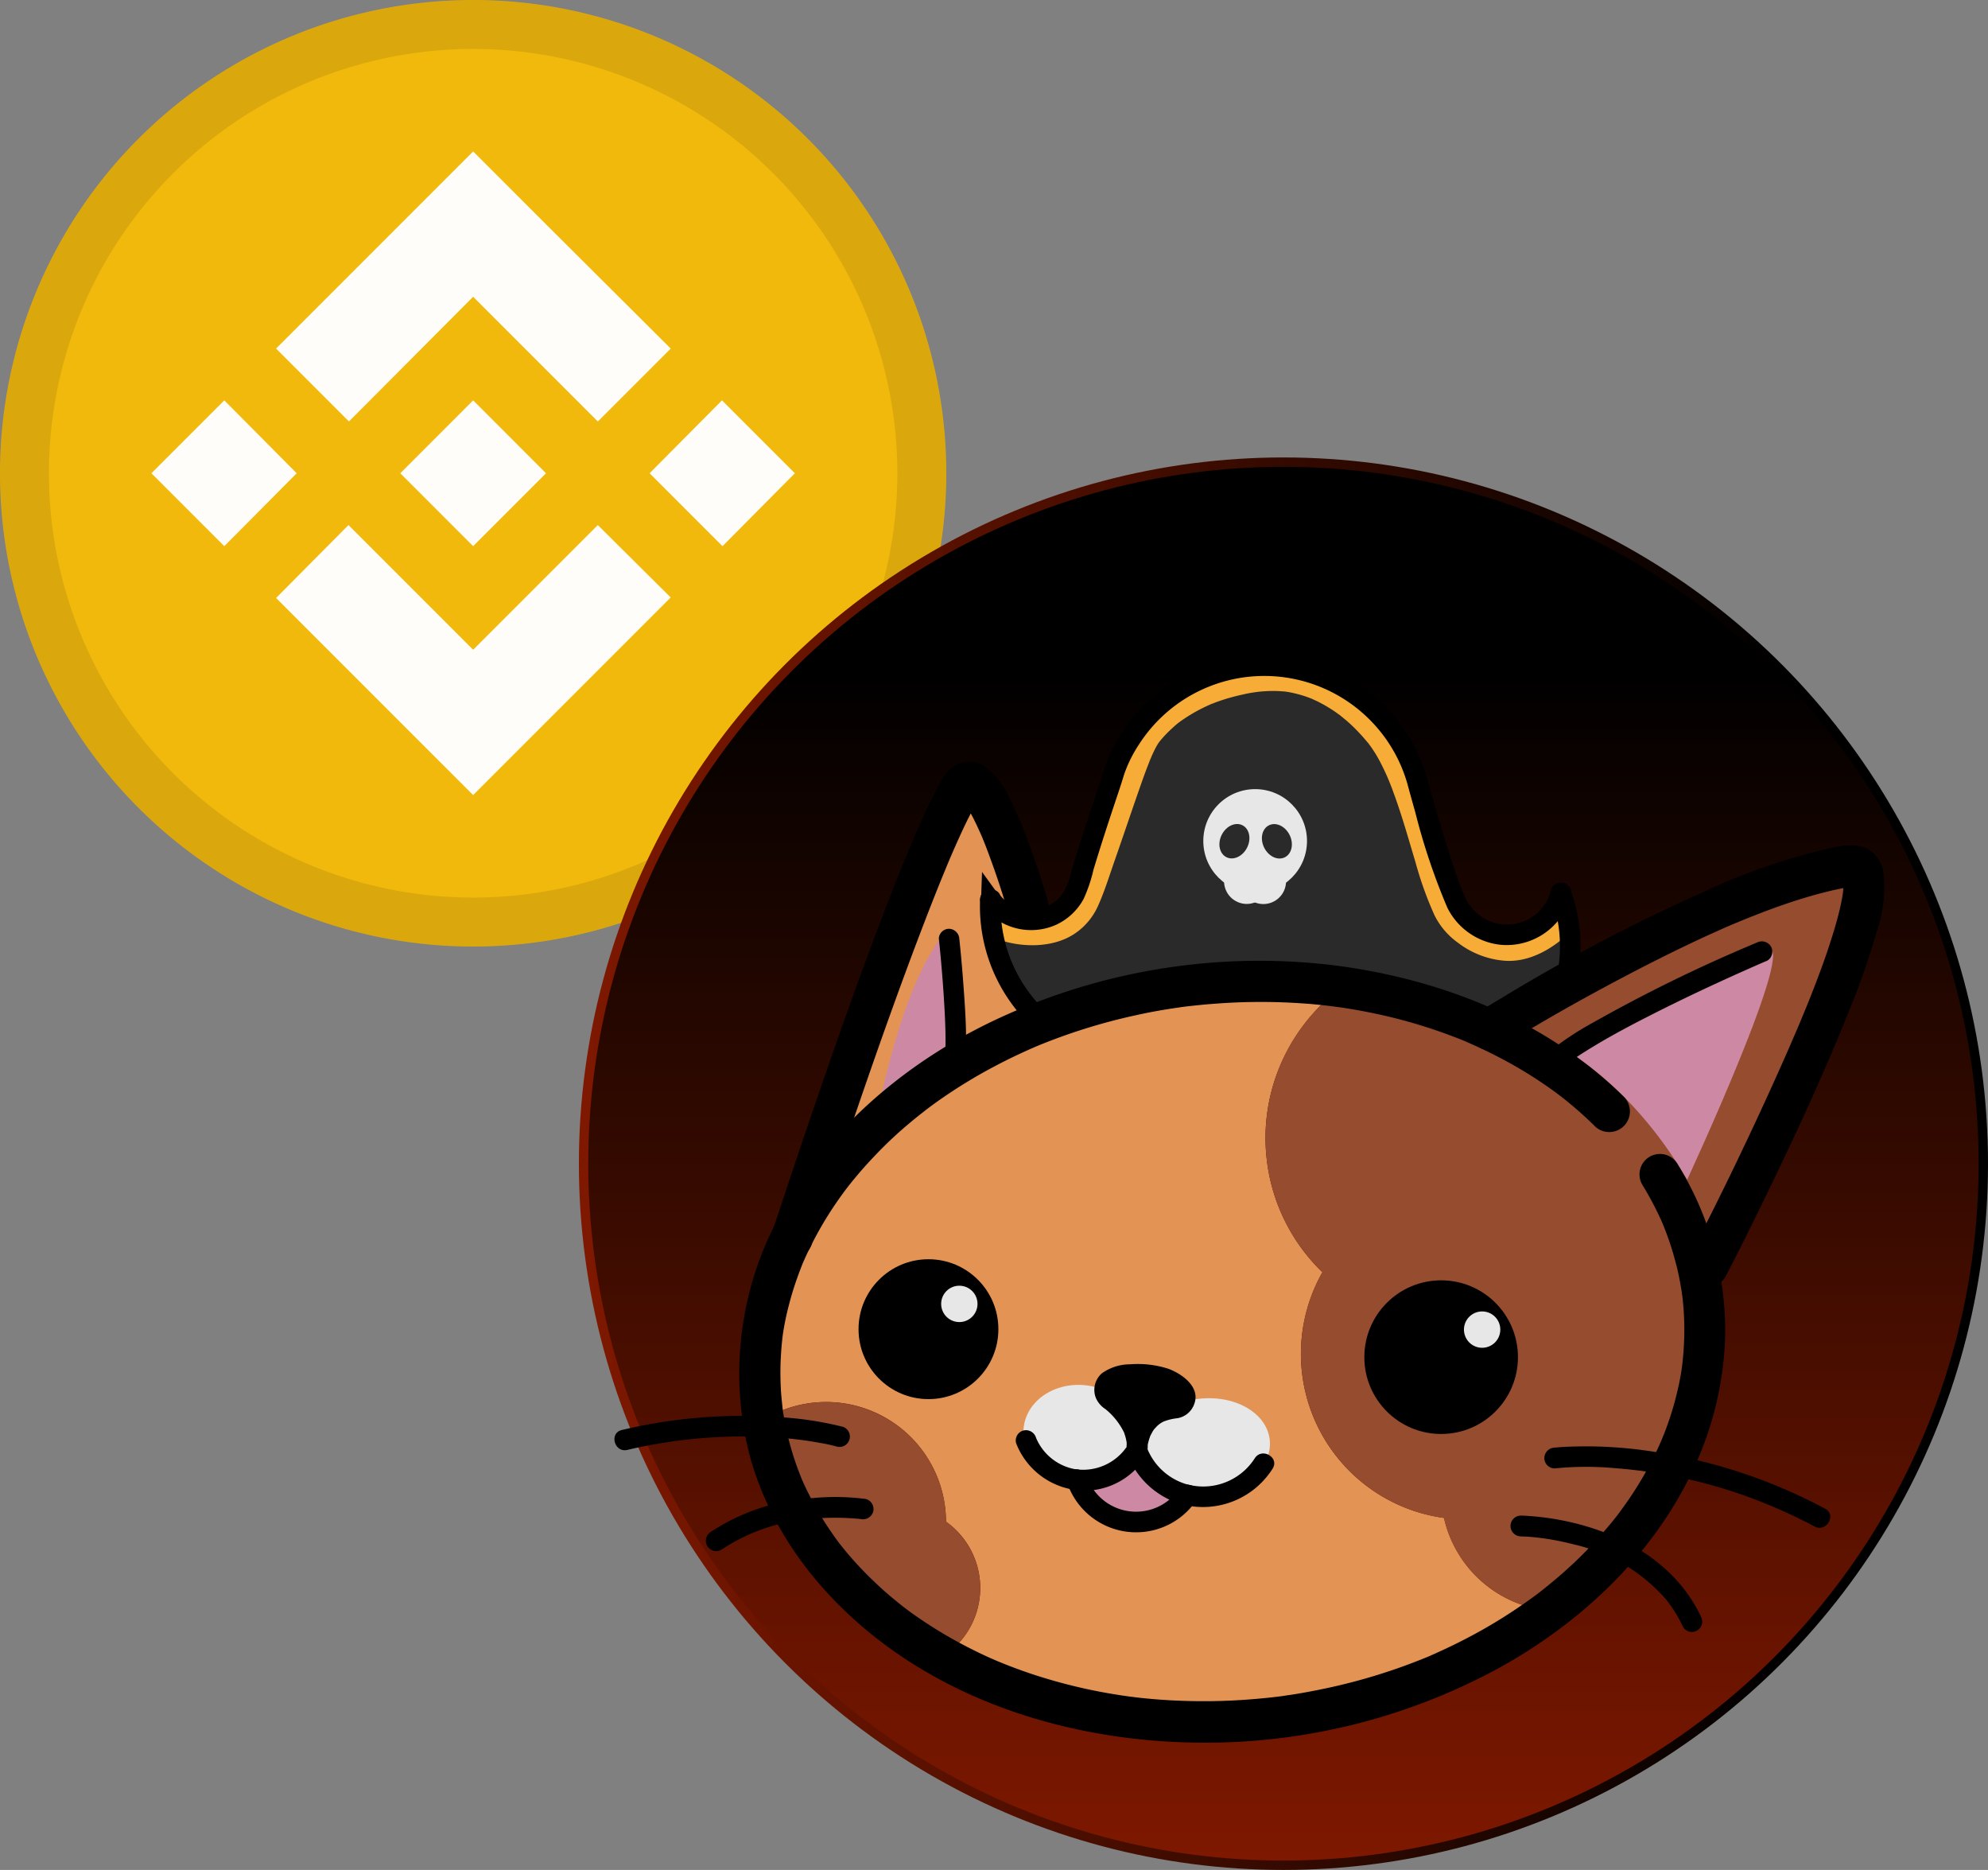 <svg xmlns="http://www.w3.org/2000/svg" xmlns:xlink="http://www.w3.org/1999/xlink" viewBox="0 0 212.185 199.531"><rect x="0" y="0" width="212.185" height="199.531" fill="#808080" stroke="none"/><defs><style>.a{fill:#f0b90b;}.b{fill:#fffdfa;}.c{fill:none;stroke:#191326;stroke-miterlimit:6.966;stroke-width:5.224px;opacity:0.1;isolation:isolate;}.d{fill:url(#a);stroke:url(#b);}.e{fill:#e39353;}.f{fill:#964c2e;}.g{fill:#cd89a4;}.h{fill:#e7e7e7;}.i,.j{fill:#2a2a2a;}.j{stroke:#000;stroke-miterlimit:10;stroke-width:2px;}.k{fill:#f6ac37;}</style><linearGradient id="a" x1="145.762" y1="2.078" x2="145.762" y2="151.798" gradientTransform="matrix(1, 0, 0, -1, -8.776, 201.109)" gradientUnits="userSpaceOnUse"><stop offset="0" stop-color="#7f1800"/><stop offset="0.853"/></linearGradient><linearGradient id="b" x1="70.563" y1="76.938" x2="220.961" y2="76.938" xlink:href="#a"/></defs><path class="a" d="M8.776,51.391a50.5,50.5,0,1,1,50.5,50.5A50.5,50.5,0,0,1,8.776,51.391Z" transform="translate(-8.776 -0.891)"/><path class="b" d="M40.443,51.391l-7.727,7.78-7.78-7.78,7.78-7.781ZM59.276,32.558,72.583,45.865l7.781-7.78L67.058,24.831l-7.782-7.78L38.242,38.083l7.78,7.781ZM85.835,43.61l-7.726,7.781,7.78,7.78,7.727-7.78ZM59.276,70.224,45.97,56.916,38.243,64.7,59.276,85.731,80.362,64.644l-7.78-7.726Zm0-11.053,7.78-7.78-7.78-7.781L51.5,51.391Z" transform="translate(-8.776 -0.891)"/><path class="c" d="M11.388,51.391A47.888,47.888,0,1,1,59.276,99.279,47.888,47.888,0,0,1,11.388,51.391Z" transform="translate(-8.776 -0.891)"/><ellipse class="d" cx="136.986" cy="124.172" rx="74.699" ry="74.86"/><path class="e" d="M110.571,114.649l-.483-13.549s1.2,11.229.483,13.549a58.538,58.538,0,0,1,11.757-5.546h0s-8.577-28-10.954-24.146C106.162,93.385,93.3,132.985,93.3,133A45.654,45.654,0,0,1,110.571,114.649Z" transform="translate(-8.776 -0.891)"/><path class="e" d="M93.3,133l17.269-18.336A45.559,45.559,0,0,0,93.3,133Z" transform="translate(-8.776 -0.891)"/><path class="e" d="M162.9,162.86a17.667,17.667,0,0,1-12.974-26.213,19.869,19.869,0,0,1-5.936-11.964l-.035-.333a19.771,19.771,0,0,1,1.194-9.093,20.065,20.065,0,0,1,6.9-9.047,63.429,63.429,0,0,0-16.385-.138,65.178,65.178,0,0,0-13.33,3.031,58.281,58.281,0,0,0-11.757,5.546L93.3,133A32.26,32.26,0,0,0,90.088,151.1c.045.424.114.849.183,1.274a12.795,12.795,0,0,1,19.381,9.392,13.046,13.046,0,0,1,.092,1.493,8.683,8.683,0,0,1-.39,14.42,48.887,48.887,0,0,0,4.787,2.354,62.545,62.545,0,0,0,60.015-7.268A12.776,12.776,0,0,1,162.9,162.86Z" transform="translate(-8.776 -0.891)"/><path class="e" d="M110.571,114.649c.712-2.32-.483-13.549-.483-13.549Z" transform="translate(-8.776 -0.891)"/><path class="f" d="M179.931,110.618c.138.184.264.368.39.563l16.5-8.749S186.969,106.634,179.931,110.618Z" transform="translate(-8.776 -0.891)"/><path class="f" d="M179.4,134.718a.215.215,0,0,1,.046-.057l-.127-.035C179.345,134.649,179.368,134.684,179.4,134.718Z" transform="translate(-8.776 -0.891)"/><path class="f" d="M167.783,110.756l12.71,8.623A45.1,45.1,0,0,0,167.783,110.756Z" transform="translate(-8.776 -0.891)"/><path class="f" d="M174.282,114.373l6.039-3.2c-.126-.184-.264-.379-.39-.563A36.065,36.065,0,0,0,174.282,114.373Z" transform="translate(-8.776 -0.891)"/><path class="f" d="M150.825,135.648c-.011-.126-.023-.241-.046-.367a15.1,15.1,0,0,0-.861,1.366c.379.368.781.724,1.194,1.068C151.009,137.026,150.905,136.337,150.825,135.648Z" transform="translate(-8.776 -0.891)"/><path class="f" d="M162.9,162.86c.344.046.7.08,1.044.114-.424-.436-.849-.872-1.262-1.331C162.743,162.056,162.812,162.469,162.9,162.86Z" transform="translate(-8.776 -0.891)"/><path class="f" d="M190.356,137.818S213.733,92.259,206.189,93.3c-8.76,1.217-22.24,8.152-30.679,12.894-4.627,2.606-7.738,4.547-7.738,4.547A54.7,54.7,0,0,0,156.554,107c-1.481-.322-2.985-.6-4.512-.8a19.956,19.956,0,0,0-8.094,18.141c.011.115.023.218.034.333a19.85,19.85,0,0,0,5.936,11.964,17.679,17.679,0,0,0,12.974,26.224,12.789,12.789,0,0,0,11.241,9.908c.493-.379.987-.758,1.458-1.148a43.061,43.061,0,0,0,12.067-15.133,32.228,32.228,0,0,0,2.87-17.383c-.046-.425-.1-.849-.172-1.286Z" transform="translate(-8.776 -0.891)"/><path class="f" d="M109.744,163.262a12.8,12.8,0,0,0-14.306-12.676,12.7,12.7,0,0,0-5.167,1.791,32.191,32.191,0,0,0,6.43,14.6,39.065,39.065,0,0,0,7.153,7.084,46.041,46.041,0,0,0,5.5,3.628,8.7,8.7,0,0,0,.39-14.432Z" transform="translate(-8.776 -0.891)"/><path class="g" d="M129.8,156.694l-6.05,2.285s2,4.432,5.419,4.26a9.394,9.394,0,0,0,5.959-2.32C135.463,160.506,129.8,156.694,129.8,156.694Z" transform="translate(-8.776 -0.891)"/><ellipse class="h" cx="137.314" cy="155.32" rx="7.027" ry="5.201" transform="translate(-26.199 16.459) rotate(-6.8)"/><ellipse class="h" cx="124.073" cy="153.877" rx="5.201" ry="6.074" transform="translate(-50.897 259.999) rotate(-83.898)"/><path class="g" d="M110.49,113.96l-.516-13.813s-3.893,2.905-7.211,17.992C101.466,124.029,110.49,113.96,110.49,113.96Z" transform="translate(-8.776 -0.891)"/><path class="g" d="M176.888,113.615s6.533,3.847,11.964,13.158c0,0,12.113-26.075,8.5-24.616C182.181,108.253,176.888,113.615,176.888,113.615Z" transform="translate(-8.776 -0.891)"/><path class="i" d="M175.373,96.186" transform="translate(-8.776 -0.891)"/><path d="M175.373,96.508a.333.333,0,0,0,0-.666.333.333,0,0,0,0,.666Z" transform="translate(-8.776 -0.891)"/><path class="i" d="M175.373,96.186a16.65,16.65,0,0,1,.907,3.755,16.334,16.334,0,0,1-.23,5.3" transform="translate(-8.776 -0.891)"/><path d="M175.051,96.267a16.371,16.371,0,0,1,.666,8.886c-.08.414.551.6.643.172a17.069,17.069,0,0,0-.666-9.231c-.149-.4-.792-.229-.643.173Z" transform="translate(-8.776 -0.891)"/><path class="j" d="M175.889,105.257l-7.072,4.856s-8.979-4.73-22.757-4.145a143.644,143.644,0,0,0-23.468,2.8l-2.7.631-.7-.218a16.279,16.279,0,0,1-4.615-9.552,12.179,12.179,0,0,1-.1-2.412l.012-.344a5.312,5.312,0,0,0,9.357-1.481l.15-.563c.872-3.019,2.422-7.738,3.306-10.356l.391-1.252a17,17,0,0,1,32.32.9l.092.344c.046.161,3.364,12.458,4.731,13.778l.137.184a5.953,5.953,0,0,0,10.391-2.239" transform="translate(-8.776 -0.891)"/><path class="k" d="M115.163,101.077c2.63.976,6.143,1.011,8.485-.677a6.968,6.968,0,0,0,2.308-2.813c.712-1.573,1.228-3.261,1.8-4.891.895-2.561,1.756-5.133,2.652-7.693.321-.918.643-1.825,1-2.721.069-.184.137-.356.218-.54.126-.321-.161.368-.023.058l.1-.241c.138-.31.276-.609.437-.9a4.389,4.389,0,0,1,.39-.631c.207-.287-.264.333-.08.1.045-.069.1-.126.149-.184a12.538,12.538,0,0,1,1-1.079c.241-.23.493-.459.746-.677.092-.081.609-.483.2-.161.195-.149.391-.287.6-.425a17.457,17.457,0,0,1,2.721-1.5c.425-.2-.31.126.127-.058.137-.057.275-.1.413-.16.287-.115.574-.207.873-.31a21.658,21.658,0,0,1,2.1-.563,13.907,13.907,0,0,1,4.041-.367l.471.034c.5.046-.333-.057.172.023.3.046.6.1.884.172a12.16,12.16,0,0,1,1.8.563c.448.172-.3-.138.126.057l.379.173c.253.114.494.252.735.378a15.449,15.449,0,0,1,1.481.93c.1.081.207.15.322.23.355.264-.265-.218.068.058l.586.482c.39.333.769.689,1.125,1.056.3.31.6.632.873.953l.379.448c.069.08.275.356-.035-.046l.207.275a13.846,13.846,0,0,1,1.159,1.895c.265.517.517,1.045.747,1.584.195.46-.126-.3.069.161.057.138.114.276.172.425q.207.5.379,1c.895,2.422,1.584,4.9,2.331,7.382a38.284,38.284,0,0,0,2.032,5.672,7.939,7.939,0,0,0,2.526,2.951,9.371,9.371,0,0,0,4.707,1.883c2.744.31,5.328-1.194,7.234-3.031a1.664,1.664,0,0,0,0-2.342,1.686,1.686,0,0,0-2.343,0,8.863,8.863,0,0,1-1.653,1.3,7.946,7.946,0,0,1-.884.459c.31-.137-.149.046-.172.058a5.043,5.043,0,0,1-.551.161c-.138.034-.276.057-.4.08-.448.08.356-.035-.092.011a5.641,5.641,0,0,1-.758.012c-.126,0-.241-.012-.367-.023-.414-.035.379.057-.035-.012-.264-.045-.516-.114-.781-.183a5.7,5.7,0,0,1-.608-.218c.482.2-.138-.081-.253-.138a11.279,11.279,0,0,1-1-.609c-.114-.08-.574-.436-.08-.046-.092-.069-.2-.149-.287-.229-.161-.127-.321-.253-.471-.391a3.944,3.944,0,0,1-.3-.321c.379.459.011,0-.081-.126a8.437,8.437,0,0,1-.585-1.091,2.982,2.982,0,0,1-.126-.287c-.161-.356.149.356-.012-.012-.092-.218-.172-.436-.253-.654-.2-.517-.367-1.045-.539-1.573-.781-2.377-1.424-4.788-2.182-7.165a36.651,36.651,0,0,0-2.985-7.176,17.456,17.456,0,0,0-3.042-3.754,18.024,18.024,0,0,0-6.017-3.869,15.172,15.172,0,0,0-8.462-.483,18.478,18.478,0,0,0-10.551,5.649,10.535,10.535,0,0,0-1.723,2.779c-.826,1.906-1.492,3.881-2.158,5.855-.815,2.389-1.63,4.777-2.469,7.142-.252.723-.516,1.447-.78,2.17-.046.138-.1.276-.15.413,0-.011-.241.609-.069.219a5.51,5.51,0,0,1-.378.723c-.058.092-.448.631-.173.275a5.129,5.129,0,0,1-.482.517c-.057.046-.115.1-.172.149-.3.253.3-.206-.012.012a5.443,5.443,0,0,1-.551.344.973.973,0,0,1-.195.092c-.333.161.356-.138.012,0a3.565,3.565,0,0,1-.494.161c-.161.046-.333.092-.505.126-.1.023-.195.035-.3.058-.367.057.4-.046.035-.012a9.7,9.7,0,0,1-2.079-.034c.6.069.081.011-.057-.012s-.3-.057-.448-.08c-.229-.046-.447-.1-.677-.161-.207-.057-.4-.115-.6-.184a1.656,1.656,0,0,0-2.032,1.16,1.629,1.629,0,0,0,1.136,1.986Z" transform="translate(-8.776 -0.891)"/><circle class="h" cx="133.966" cy="89.738" r="5.534"/><circle class="h" cx="133.071" cy="94.032" r="2.423"/><circle class="h" cx="134.839" cy="94.044" r="2.423"/><ellipse class="i" cx="140.529" cy="90.653" rx="1.906" ry="1.516" transform="translate(-12.184 174.901) rotate(-63.43)"/><ellipse class="i" cx="145.061" cy="90.661" rx="1.516" ry="1.906" transform="translate(-33.901 72.488) rotate(-26.206)"/><path d="M175.373,97.288a1.1,1.1,0,0,0,0-2.2,1.1,1.1,0,0,0,0,2.2Z" transform="translate(-8.776 -0.891)"/><path d="M174.305,96.473a15.567,15.567,0,0,1,.666,8.474,1.1,1.1,0,0,0,2.124.585,17.8,17.8,0,0,0-.666-9.644,1.124,1.124,0,0,0-1.355-.77,1.109,1.109,0,0,0-.769,1.355Z" transform="translate(-8.776 -0.891)"/><path d="M113.384,96.864a17.641,17.641,0,0,0,5.029,13.089c1,1.021,2.56-.54,1.561-1.562a15.42,15.42,0,0,1-4.386-11.527c.069-1.424-2.135-1.413-2.2,0Z" transform="translate(-8.776 -0.891)"/><path d="M113.533,97.426a6.532,6.532,0,0,0,7.98,2.136A6.388,6.388,0,0,0,124.44,96.8a16.39,16.39,0,0,0,1.045-3.1c.8-2.653,1.665-5.293,2.549-7.923.253-.746.494-1.492.723-2.25a14.1,14.1,0,0,1,1.585-3.2,15.894,15.894,0,0,1,25.684-1.47,15.742,15.742,0,0,1,3.031,5.913c.253.93.506,1.849.77,2.767a68.844,68.844,0,0,0,3.433,10.219,7.2,7.2,0,0,0,5.683,3.949,7.1,7.1,0,0,0,7.5-5.224,1.1,1.1,0,0,0-2.124-.585,4.846,4.846,0,0,1-8.542,1.756c-.069-.08-.126-.16-.195-.229-.149-.161.172.252-.012-.012a5.653,5.653,0,0,1-.378-.689c-.069-.137-.127-.275-.184-.413-.023-.046-.126-.3-.023-.046l-.1-.241q-.242-.585-.448-1.171c-.322-.873-.609-1.757-.9-2.641-.574-1.768-1.1-3.548-1.619-5.339-.252-.895-.5-1.791-.746-2.687a18.5,18.5,0,0,0-3.307-6.533,18.08,18.08,0,0,0-27.8-.62,17.82,17.82,0,0,0-3.57,6.327c-.7,2.239-1.47,4.455-2.182,6.694-.425,1.308-.827,2.629-1.217,3.949a6.347,6.347,0,0,1-1.171,2.595,4.252,4.252,0,0,1-6.476-.264,1.125,1.125,0,0,0-1.515-.39,1.088,1.088,0,0,0-.4,1.492Z" transform="translate(-8.776 -0.891)"/><path d="M184.1,127.37a33.555,33.555,0,0,1,2.216,4.271c-.2-.459.046.127.068.184.069.184.138.356.207.54.138.356.264.723.391,1.09.275.793.5,1.6.711,2.411.2.758.345,1.516.483,2.285.034.195.069.391.091.586.012.069.092.712.035.195.046.333.08.666.115,1.01a29.936,29.936,0,0,1,.126,3.365,31.7,31.7,0,0,1-.23,3.318c-.023.149-.08.631.012-.058-.023.127-.035.264-.058.391-.034.264-.08.528-.126.78-.1.563-.218,1.126-.356,1.688a31.588,31.588,0,0,1-.93,3.2c-.172.5-.356,1.01-.562,1.5-.058.16-.425,1.01-.138.344l-.379.861a38.078,38.078,0,0,1-3.422,5.936c-.321.459-.654.907-.987,1.355-.3.4.31-.39,0,0-.092.115-.172.218-.264.333-.207.264-.413.517-.632.769-.769.919-1.572,1.8-2.411,2.664s-1.745,1.711-2.663,2.514c-.448.391-.907.77-1.367,1.149-.229.183-.47.379-.7.562-.092.069-.5.391-.023.023-.161.126-.321.241-.482.368a55.406,55.406,0,0,1-6.476,4.156c-1.159.631-2.342,1.228-3.536,1.78-.287.137-.586.264-.873.4-.149.069-.3.127-.448.2-.091.046-.608.264-.068.034-.655.276-1.309.528-1.964.781a62.25,62.25,0,0,1-7.957,2.422c-1.389.322-2.79.6-4.2.839-.344.057-.689.114-1.033.16-.172.023-.345.046-.517.081-.585.08.482-.058-.1.011-.746.1-1.5.184-2.262.253a64.1,64.1,0,0,1-8.531.252c-1.378-.046-2.767-.149-4.133-.287-.322-.034-.655-.069-.976-.115-.161-.023-.322-.034-.482-.057-.563-.069.5.069-.058-.011-.7-.092-1.389-.207-2.078-.322a57.062,57.062,0,0,1-7.67-1.883c-1.217-.39-2.422-.827-3.6-1.3-.138-.058-.287-.115-.425-.173-.114-.045-.6-.252-.034-.011-.276-.115-.551-.241-.827-.356q-.9-.4-1.756-.827a47.706,47.706,0,0,1-6.281-3.7c-.471-.321-.93-.666-1.378-1.01-.4-.3.391.31,0,0-.114-.092-.218-.172-.333-.264l-.757-.62c-.9-.746-1.746-1.527-2.572-2.342s-1.585-1.642-2.32-2.515c-.172-.207-.344-.413-.516-.631-.081-.1-.172-.207-.253-.322-.3-.379.31.4.012.023-.356-.459-.689-.941-1.022-1.424-.632-.918-1.206-1.871-1.745-2.847-.253-.471-.494-.942-.735-1.424l-.345-.723c-.057-.126-.1-.241-.16-.367s-.31-.724-.035-.081a31,31,0,0,1-1.883-6.395c-.046-.264-.092-.528-.138-.8-.023-.138-.046-.264-.057-.4-.069-.493.069.54.011.046q-.1-.877-.172-1.756a32.9,32.9,0,0,1-.046-3.353c.023-.528.058-1.068.1-1.6.023-.264.057-.528.08-.792.012-.127.034-.264.046-.391-.092.724-.012.081.011-.068a28.718,28.718,0,0,1,.678-3.25c.275-1.079.62-2.135,1-3.18.092-.253.195-.505.287-.758.057-.161.413-1.01.138-.344.229-.54.47-1.068.734-1.6a38.422,38.422,0,0,1,3.56-5.89c.16-.23.333-.448.505-.678.3-.4-.31.391,0,0,.092-.115.172-.218.264-.333.379-.482.781-.953,1.183-1.423.792-.908,1.618-1.78,2.468-2.63.873-.861,1.78-1.688,2.721-2.468.459-.391.919-.758,1.389-1.125.092-.069.506-.391.023-.023.115-.092.242-.184.356-.276.287-.218.563-.425.85-.632a54.625,54.625,0,0,1,6.579-4.064c1.171-.62,2.377-1.194,3.582-1.734.149-.069.3-.126.448-.195.092-.046.609-.264.069-.034.3-.127.6-.253.895-.368.655-.264,1.321-.516,1.987-.758a62.559,62.559,0,0,1,8.037-2.307c1.4-.31,2.813-.563,4.237-.77.172-.023.344-.046.516-.08.586-.08-.482.057.1-.011.355-.046.723-.092,1.079-.127.827-.092,1.665-.172,2.491-.229a63.829,63.829,0,0,1,9.369-.023c.724.046,1.458.114,2.182.2.356.034.723.08,1.079.126.092.012.7.092.126.012l.712.1c1.47.218,2.917.494,4.363.815a55.467,55.467,0,0,1,6.637,1.941c.528.195,1.056.39,1.584.6.264.1.517.206.781.321.229.092.206.08-.069-.023.149.069.31.126.459.2,1.056.46,2.1.965,3.123,1.5a46.034,46.034,0,0,1,5.477,3.353c.425.3.849.62,1.263.941-.494-.378.184.15.287.23.207.161.4.333.6.494.827.689,1.63,1.412,2.4,2.17A2.208,2.208,0,1,0,182,117.829c-8.3-8.118-19.5-12.5-30.874-13.939a66.172,66.172,0,0,0-35.157,5.385c-9.243,4.156-17.6,10.827-22.929,19.53a35.084,35.084,0,0,0-4.317,27.131c2.446,9.335,8.99,16.993,16.981,22.171,8.991,5.821,19.841,8.542,30.473,8.726a65.523,65.523,0,0,0,32.917-8.14c8.611-4.823,16.27-12.056,20.449-21.1a35.858,35.858,0,0,0,3.353-13.744,33.7,33.7,0,0,0-4.249-17.349c-.252-.447-.516-.895-.78-1.331a2.182,2.182,0,1,0-3.766,2.2Z" transform="translate(-8.776 -0.891)"/><circle cx="153.818" cy="144.815" r="8.198"/><circle cx="99.097" cy="141.83" r="7.463"/><path d="M129.079,156.017a8.843,8.843,0,0,0,6.143,5.476c1.377.333,1.974-1.791.585-2.124a6.513,6.513,0,0,1-4.592-3.938,1.123,1.123,0,0,0-1.355-.769,1.093,1.093,0,0,0-.781,1.355Z" transform="translate(-8.776 -0.891)"/><path d="M142.7,156.5a6.531,6.531,0,0,1-6.889,2.859c-1.389-.3-1.975,1.825-.585,2.124a8.8,8.8,0,0,0,9.38-3.881c.758-1.194-1.148-2.3-1.906-1.1Z" transform="translate(-8.776 -0.891)"/><path d="M123.729,158.795a6.925,6.925,0,0,0,1.55,0,6.678,6.678,0,0,0,4.856-3.077s.781-2.778-3.2-5.752c0,0-1.447-2.526,3.571-2.388,5.27.137,5.786,3.387,3.559,3.616-3.892.4-3.927,4.536-3.927,4.536" transform="translate(-8.776 -0.891)"/><path d="M123.729,159.909a7.682,7.682,0,0,0,7-3.112,2.125,2.125,0,0,0,.5-.987c.391-2.836-1.63-5.19-3.742-6.8l.39.39c-.138-.229.092.253.023.069a.99.99,0,0,1-.058-.2c-.091-.333,0,.207-.011-.034V149.1c.011-.195-.057.3-.012.1.058-.321-.1.161.023-.069.035-.069.173-.218-.034.035a1.5,1.5,0,0,1,.138-.138c.172-.161-.207.149,0,0,.092-.058.2-.1.287-.149-.241.114.057-.012.092-.023a3.142,3.142,0,0,1,.321-.081,4.264,4.264,0,0,1,.632-.092,11.56,11.56,0,0,1,2.262.046,6.939,6.939,0,0,1,1.5.379,3.855,3.855,0,0,1,.447.218,1.909,1.909,0,0,1,.253.161c.161.1-.08-.08.138.115l.172.172c.184.195-.126-.2.011.012a.956.956,0,0,1,.1.183c.115.207-.081-.241-.012-.023a.923.923,0,0,1,.046.173c-.069-.322-.023-.161-.023-.058,0,.218.058-.287.012-.069-.058.276.092-.172.011-.011-.115.218.172-.149-.08.08.241-.206.1-.08.023-.034-.195.115.252-.092.023-.012a1.456,1.456,0,0,1-.207.058c-.275.069.39-.046-.08.011a5.828,5.828,0,0,0-1.1.218,5.4,5.4,0,0,0-3.606,4.1,5.63,5.63,0,0,0-.172,1.309,1.1,1.1,0,0,0,2.205,0c0-.092.011-.172.011-.264,0-.046.011-.092.011-.138.023-.206-.045.3-.011.069.023-.161.057-.31.092-.459s.08-.31.126-.459c.023-.081.058-.161.081-.241.1-.276-.1.206.023-.069.08-.173.172-.333.264-.506.046-.08.1-.16.16-.241.081-.1.081-.1.012-.011a1.686,1.686,0,0,1,.138-.149,2.543,2.543,0,0,1,.918-.689,5.848,5.848,0,0,1,1.424-.333,2.31,2.31,0,0,0,1.779-1.481c.724-1.849-1.32-3.273-2.767-3.8a10.657,10.657,0,0,0-4.076-.471,5.2,5.2,0,0,0-3.008.965,2.353,2.353,0,0,0-.654,2.583,2.655,2.655,0,0,0,1.033,1.229,7.325,7.325,0,0,1,1.906,2.331,1.234,1.234,0,0,1,.149.367,3.49,3.49,0,0,1,.138.471c.023.069.092.539.058.206.011.115.023.242.023.356,0,.138-.058.747.011.253-.023.161-.1.184-.011.046a5.641,5.641,0,0,1-5.374,2.4,1.111,1.111,0,0,0-1.1,1.1,1.232,1.232,0,0,0,1.16,1.125Z" transform="translate(-8.776 -0.891)"/><path d="M123.729,157.693a5.586,5.586,0,0,1-4.375-3.387,1.122,1.122,0,0,0-1.355-.769,1.1,1.1,0,0,0-.769,1.354,7.914,7.914,0,0,0,6.51,5.006c.6.081,1.1-.562,1.1-1.1a1.151,1.151,0,0,0-1.113-1.1Z" transform="translate(-8.776 -0.891)"/><path d="M134.556,159.863a5.557,5.557,0,0,1-9.76-1.355,1.123,1.123,0,0,0-1.354-.769,1.1,1.1,0,0,0-.77,1.355,7.765,7.765,0,0,0,13.8,1.883,1.118,1.118,0,0,0-.39-1.516,1.163,1.163,0,0,0-1.527.4Z" transform="translate(-8.776 -0.891)"/><path d="M98.676,153.123a36.2,36.2,0,0,0-6.832-1.022,55.606,55.606,0,0,0-16.694,1.378c-1.389.322-.8,2.457.586,2.124a53.868,53.868,0,0,1,16.1-1.3,37.6,37.6,0,0,1,4.512.562,17.625,17.625,0,0,1,1.734.379,1.1,1.1,0,0,0,.6-2.124Z" transform="translate(-8.776 -0.891)"/><path d="M101.19,160.839a25.615,25.615,0,0,0-5.706-.092,22.135,22.135,0,0,0-10.827,3.594,1.117,1.117,0,0,0-.391,1.515,1.106,1.106,0,0,0,1.516.391,20.089,20.089,0,0,1,9.851-3.307,27.166,27.166,0,0,1,3.743-.057c.368.023.735.046,1.1.08.161.011.712.092.138.011a1.131,1.131,0,0,0,1.355-.769,1.115,1.115,0,0,0-.781-1.366Z" transform="translate(-8.776 -0.891)"/><path d="M174.707,157.578a33.916,33.916,0,0,1,6.475-.023,53.45,53.45,0,0,1,15.638,3.617,55.9,55.9,0,0,1,5.638,2.606c1.251.666,2.376-1.24,1.113-1.906a56.857,56.857,0,0,0-17.647-5.97,46.465,46.465,0,0,0-10.4-.609c-.276.023-.551.035-.815.069a1.126,1.126,0,0,0-1.1,1.1,1.1,1.1,0,0,0,1.1,1.114Z" transform="translate(-8.776 -0.891)"/><path d="M171.079,164.834a16.77,16.77,0,0,1,1.687.115c.127.012.264.023.391.046.08.012.562.069.206.023.345.046.7.1,1.045.161.781.138,1.55.3,2.308.5a18.553,18.553,0,0,1,9.863,5.856,13.94,13.94,0,0,1,1.825,2.95,1.11,1.11,0,0,0,1.516.391,1.124,1.124,0,0,0,.39-1.516c-3.306-6.958-11.114-10.207-18.428-10.712-.275-.023-.539-.034-.815-.034a1.108,1.108,0,0,0,.012,2.215Z" transform="translate(-8.776 -0.891)"/><path d="M95.438,133.582q1.911-5.874,3.915-11.712c2.584-7.589,5.236-15.167,8.118-22.653.666-1.733,1.343-3.456,2.055-5.178.161-.379.31-.758.471-1.137.034-.091.08-.183.114-.275-.287.677-.137.31-.068.161.091-.207.172-.414.264-.62.3-.689.608-1.39.918-2.067.505-1.114,1.045-2.228,1.642-3.3.115-.207.23-.4.344-.6l.173-.276c-.448.632-.345.436-.219.3s.425-.333-.287.2c.345-.264-.39.138-.287.1.322-.1-.746.035-.344.058-.827-.046-.574-.115-.333-.023-.815-.3-.436-.2-.23-.058s-.562-.471-.218-.149c.081.08.161.161.23.241.138.149.459.586-.069-.1l.241.344a14.089,14.089,0,0,1,.965,1.711c.172.333.321.677.482,1.022.08.183.16.356.241.539.069.15.218.517-.069-.16.034.092.08.183.115.275.31.747.6,1.5.872,2.262.7,1.895,1.332,3.823,1.895,5.764a2.211,2.211,0,0,0,4.26-1.183c-.6-2.066-1.275-4.122-2.033-6.142A44.329,44.329,0,0,0,116.5,86a8.276,8.276,0,0,0-2.7-3.376,3.1,3.1,0,0,0-2.985-.1,3.767,3.767,0,0,0-1.516,1.6c-.585.987-1.091,2.032-1.584,3.077-1.481,3.158-2.79,6.407-4.053,9.668-2.917,7.5-5.58,15.1-8.187,22.71q-2.187,6.39-4.282,12.8c0,.012-.012.035-.012.046a2.233,2.233,0,0,0,1.539,2.721,2.282,2.282,0,0,0,2.721-1.561Z" transform="translate(-8.776 -0.891)"/><path d="M168.9,112.662c4.6-2.882,9.369-5.534,14.18-8.048q3.066-1.6,6.2-3.089c1.056-.505,2.124-.987,3.2-1.47.517-.229,1.022-.447,1.539-.665.126-.046.585-.242-.012.011.127-.057.253-.1.379-.161.3-.126.6-.241.9-.367,2.032-.815,4.087-1.573,6.177-2.2.953-.287,1.906-.539,2.87-.769.437-.1.873-.184,1.309-.275.207-.035.425-.081.632-.115.1-.012.206-.035.31-.046.424-.058-.609.069-.287.034.355-.034.516.046-.2-.069l.161.035c.333.1-.643-.31-.333-.138.379.207-.517-.494-.2-.138.207.218-.425-.585-.23-.3a1.2,1.2,0,0,1,.092.172c-.287-.609-.183-.494-.092-.138.012.069.035.138.046.207.058.344-.092-.769-.034-.287a6.139,6.139,0,0,1-.012,1.125c-.023.253-.137,1.1,0,.1-.034.253-.08.506-.126.747-.1.539-.218,1.079-.356,1.607-.321,1.274-.723,2.537-1.137,3.789-.493,1.47-1.033,2.916-1.595,4.351-.3.781-.609,1.55-.93,2.32-.161.379-.31.758-.471,1.136-.081.2-.161.379-.241.575-.058.149-.218.528.057-.15-.057.127-.1.253-.161.379-1.366,3.215-2.813,6.395-4.282,9.564q-3.186,6.837-6.625,13.549c-.161.321-.322.643-.494.953a2.241,2.241,0,0,0,.792,3.019,2.217,2.217,0,0,0,3.02-.792c1.607-3.089,3.146-6.212,4.662-9.346,3.031-6.258,5.947-12.584,8.53-19.037a82.107,82.107,0,0,0,2.928-8.381,14.356,14.356,0,0,0,.712-6.522,3.431,3.431,0,0,0-1.722-2.388c-1.527-.689-3.112-.229-4.673.115a68.564,68.564,0,0,0-12.619,4.432,191.342,191.342,0,0,0-21.447,11.229c-.884.528-1.768,1.056-2.641,1.607a2.234,2.234,0,0,0-.792,3.02,2.2,2.2,0,0,0,3.008.815Z" transform="translate(-8.776 -0.891)"/><path d="M196.269,101.479A163.586,163.586,0,0,0,178.817,110a32.193,32.193,0,0,0-5.3,3.606c-1.068.953.5,2.5,1.561,1.561.115-.1.241-.206.368-.31.057-.046.447-.356.252-.206.322-.253.666-.494,1-.724.746-.516,1.527-1,2.308-1.469,1.814-1.091,3.685-2.09,5.58-3.055,3.433-1.756,6.923-3.4,10.448-4.971.781-.345,1.573-.7,2.365-1.033a1.114,1.114,0,0,0,.391-1.516,1.13,1.13,0,0,0-1.516-.4Z" transform="translate(-8.776 -0.891)"/><path d="M108.986,101.1c.207,1.929.368,3.858.5,5.787.1,1.5.184,3.008.207,4.512q.018.93-.034,1.86c-.012.138-.023.276-.035.4-.011.08-.057.5-.011.138a3.279,3.279,0,0,1-.115.562,1.1,1.1,0,0,0,2.124.586,11.261,11.261,0,0,0,.264-3.226c0-1.527-.092-3.066-.2-4.593-.138-2.009-.3-4.018-.517-6.028a1.133,1.133,0,0,0-1.1-1.1,1.093,1.093,0,0,0-1.091,1.1Z" transform="translate(-8.776 -0.891)"/><circle class="h" cx="102.392" cy="139.132" r="1.94"/><circle class="h" cx="158.192" cy="141.876" r="1.94"/></svg>